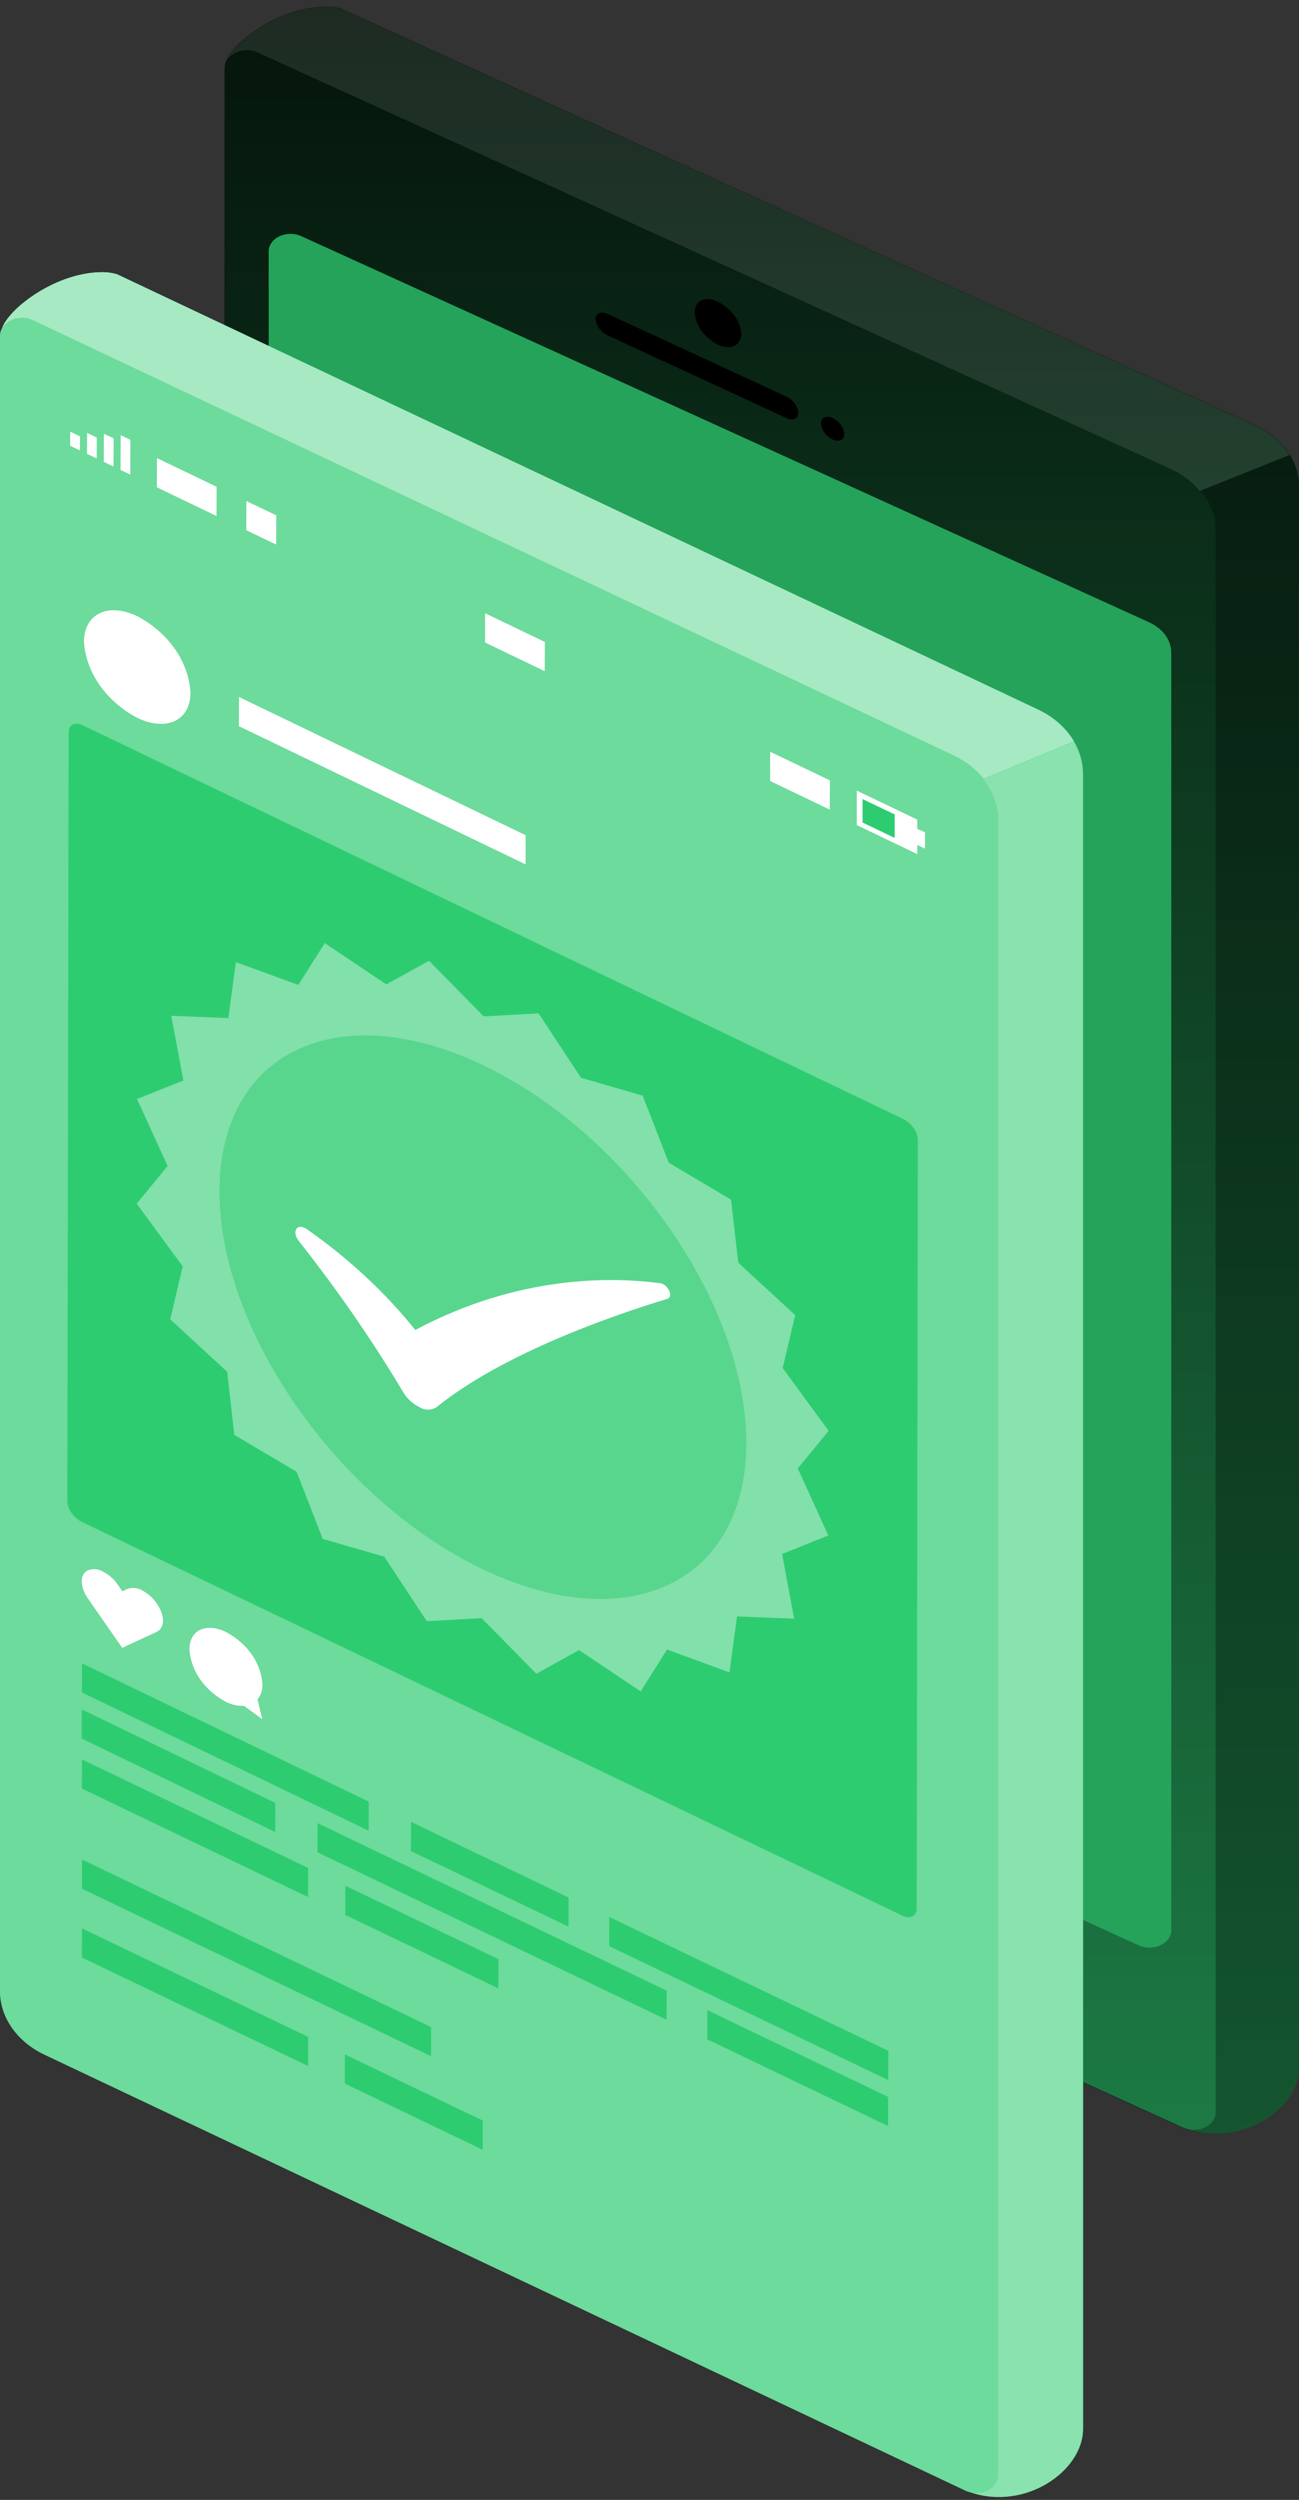 <svg width="185" height="356" viewBox="0 0 185 356" fill="none" xmlns="http://www.w3.org/2000/svg">
<rect x="0" y="0" width="185" height="356" fill="#333333" stroke="none"/>
<path d="M183.658 64.789C182.564 62.998 180.822 61.513 178.658 60.528L48.606 1.249C47.998 1.063 47.353 0.962 46.702 0.951C40 0.84 33.277 5.894 32.33 8.545C32.115 8.88 32.002 9.251 32 9.628V234.928C31.999 236.687 32.579 238.415 33.682 239.936C34.784 241.457 36.37 242.717 38.276 243.588L168.339 302.968C168.501 303.031 168.668 303.085 168.839 303.13C176.594 305.764 184.86 300.284 184.86 294.548V69.187C184.883 67.667 184.472 66.163 183.658 64.789Z" fill="black"/>
<path d="M32.373 8.537C33.32 5.886 40.043 0.866 46.745 0.943C47.386 0.957 48.019 1.058 48.617 1.241L178.616 60.528C180.53 61.4 182.126 62.658 183.245 64.177C184.365 65.696 184.97 67.423 184.999 69.187V294.573C184.999 300.309 176.733 305.79 168.978 303.156C168.807 303.111 168.64 303.057 168.478 302.994L38.319 243.588C36.412 242.717 34.827 241.457 33.725 239.936C32.622 238.415 32.042 236.687 32.043 234.928V9.636C32.041 9.254 32.154 8.877 32.373 8.537Z" fill="url(#paint0_linear_141_1517)"/>
<path d="M166.807 93.01C166.817 92.13 166.537 91.265 165.995 90.5C165.454 89.735 164.669 89.099 163.722 88.654L42.915 33.638C42.441 33.42 41.905 33.307 41.359 33.309C40.813 33.311 40.278 33.428 39.807 33.648C39.336 33.868 38.945 34.184 38.675 34.564C38.404 34.944 38.263 35.374 38.266 35.811V217.541C38.263 218.419 38.55 219.282 39.097 220.042C39.645 220.803 40.433 221.434 41.383 221.871L162.158 277.016C162.631 277.233 163.167 277.346 163.712 277.344C164.256 277.343 164.791 277.227 165.262 277.007C165.733 276.788 166.124 276.473 166.395 276.095C166.666 275.716 166.808 275.287 166.807 274.851V93.01Z" fill="#2ECC71"/>
<path opacity="0.2" d="M166.807 93.01C166.817 92.13 166.537 91.265 165.995 90.5C165.454 89.735 164.669 89.099 163.722 88.654L42.915 33.638C42.441 33.42 41.905 33.307 41.359 33.309C40.813 33.311 40.278 33.428 39.807 33.648C39.336 33.868 38.945 34.184 38.675 34.564C38.404 34.944 38.263 35.374 38.266 35.811V217.541C38.263 218.419 38.55 219.282 39.097 220.042C39.645 220.803 40.433 221.434 41.383 221.871L162.158 277.016C162.631 277.233 163.167 277.346 163.712 277.344C164.256 277.343 164.791 277.227 165.262 277.007C165.733 276.788 166.124 276.473 166.395 276.095C166.666 275.716 166.808 275.287 166.807 274.851V93.01Z" fill="black"/>
<path opacity="0.3" d="M185 69.186V294.572C185 300.308 176.734 305.789 168.979 303.155C169.446 303.29 169.947 303.334 170.439 303.282C170.931 303.229 171.401 303.083 171.807 302.855C172.214 302.627 172.547 302.323 172.776 301.971C173.006 301.618 173.127 301.226 173.128 300.828V75.417C173.114 73.453 172.374 71.537 171 69.911L183.766 64.797C184.589 66.166 185.011 67.667 185 69.186Z" fill="black"/>
<path opacity="0.1" d="M46.703 0.951C47.344 0.965 47.977 1.066 48.575 1.249L178.617 60.528C180.78 61.513 182.523 62.998 183.617 64.789L170.851 69.903C169.788 68.602 168.355 67.521 166.67 66.749L36.693 7.471C36.325 7.304 35.918 7.199 35.497 7.162C35.076 7.125 34.651 7.158 34.246 7.257C33.842 7.357 33.467 7.522 33.145 7.742C32.823 7.962 32.56 8.232 32.373 8.536C33.31 5.894 40.033 0.866 46.703 0.951Z" fill="white"/>
<path d="M86.51 44.692C85.595 44.265 84.84 44.598 84.829 45.442C84.864 45.903 85.033 46.352 85.323 46.751C85.613 47.151 86.016 47.49 86.499 47.743L112.031 59.547C112.946 59.974 113.68 59.616 113.69 58.772C113.659 58.315 113.494 57.871 113.207 57.475C112.92 57.08 112.521 56.744 112.042 56.496L86.51 44.692Z" fill="black"/>
<path d="M118.578 59.523C117.663 59.105 116.929 59.437 116.929 60.281C116.955 60.741 117.117 61.19 117.402 61.59C117.686 61.99 118.086 62.33 118.567 62.582C119.482 63 120.237 62.659 120.237 61.815C120.206 61.355 120.04 60.907 119.751 60.509C119.463 60.11 119.061 59.772 118.578 59.523Z" fill="black"/>
<path d="M102.248 42.979C100.418 42.127 98.95 42.8 98.939 44.488C98.998 45.405 99.327 46.299 99.898 47.096C100.469 47.892 101.267 48.57 102.226 49.073C104.046 49.925 105.567 49.226 105.567 47.547C105.501 46.63 105.166 45.739 104.59 44.945C104.013 44.151 103.211 43.478 102.248 42.979Z" fill="black"/>
<path d="M102.237 255.154C98.525 253.45 95.525 254.805 95.514 258.223C95.624 260.097 96.286 261.924 97.447 263.554C98.609 265.184 100.236 266.57 102.195 267.598C105.907 269.303 108.993 267.905 109.003 264.487C108.87 262.615 108.188 260.794 107.013 259.173C105.837 257.551 104.201 256.175 102.237 255.154Z" fill="black"/>
<path d="M153.444 106.642C153.279 106.279 153.09 105.916 152.889 105.562C152.065 104.165 150.883 102.935 149.425 101.958C148.924 101.632 148.394 101.336 147.842 101.074L16.678 39.07C16.462 38.989 16.236 38.93 16.004 38.893C15.614 38.825 15.219 38.783 14.822 38.765C10.602 38.697 6.371 40.73 3.558 42.94C2.136 43.965 1.03 45.258 0.331 46.711C0.235 46.886 0.156 47.066 0.095 47.251C0.033 47.447 0.001 47.648 8.23443e-07 47.85V283.5C-0.001 285.339 0.587 287.146 1.702 288.735C1.977 289.127 2.281 289.504 2.612 289.864C3.628 290.956 4.893 291.871 6.335 292.556L137.535 354.658C137.696 354.725 137.862 354.784 138.031 354.834C138.031 354.834 138.031 354.834 138.09 354.834C145.915 357.584 154.248 351.888 154.248 345.848V110.178C154.229 108.97 153.957 107.773 153.444 106.642Z" fill="#2ECC71"/>
<path d="M0.307 46.71C1.265 43.931 8.049 38.647 14.799 38.765C15.449 38.775 16.093 38.878 16.701 39.069L147.901 101.073C149.818 101.994 151.411 103.314 152.525 104.904C153.638 106.494 154.232 108.299 154.248 110.138V345.896C154.248 351.907 145.974 357.633 138.09 354.883C138.09 354.883 138.09 354.883 138.031 354.883C137.862 354.832 137.696 354.773 137.535 354.706L6.336 292.604C4.413 291.692 2.815 290.374 1.702 288.784C0.59 287.194 0.003 285.388 0 283.549V47.85C-0.004 47.455 0.101 47.065 0.307 46.71Z" fill="#2ECC71"/>
<path opacity="0.2" d="M154.187 110.178V345.896C154.187 351.907 145.913 357.633 138.029 354.883C138.029 354.883 138.029 354.883 137.97 354.883C138.442 355.025 138.947 355.07 139.445 355.015C139.942 354.961 140.416 354.807 140.827 354.569C141.239 354.33 141.575 354.013 141.808 353.644C142.041 353.274 142.163 352.864 142.166 352.447V116.729C142.156 114.678 141.415 112.676 140.038 110.974L152.886 105.641C153.728 107.052 154.173 108.603 154.187 110.178Z" fill="white"/>
<path opacity="0.4" d="M14.784 38.765C15.434 38.775 16.078 38.878 16.687 39.069L147.886 101.073C150.072 102.114 151.831 103.678 152.933 105.561L140.085 110.894C139.013 109.532 137.567 108.401 135.865 107.594L4.666 45.581C4.293 45.407 3.881 45.298 3.456 45.261C3.031 45.224 2.601 45.26 2.192 45.365C1.784 45.471 1.406 45.645 1.082 45.876C0.757 46.107 0.492 46.391 0.304 46.71C1.309 43.931 8.034 38.647 14.784 38.765Z" fill="white"/>
<path opacity="0.3" d="M0.307 46.71C1.265 43.931 8.049 38.647 14.799 38.765C15.449 38.775 16.093 38.878 16.701 39.069L147.901 101.073C149.818 101.994 151.411 103.314 152.525 104.904C153.638 106.494 154.232 108.299 154.248 110.138V345.896C154.248 351.907 145.974 357.633 138.09 354.883C138.09 354.883 138.09 354.883 138.031 354.883C137.862 354.832 137.696 354.773 137.535 354.706L6.336 292.604C4.413 291.692 2.815 290.374 1.702 288.784C0.59 287.194 0.003 285.388 0 283.549V47.85C-0.004 47.455 0.101 47.065 0.307 46.71Z" fill="white"/>
<path d="M128.709 159.394L11.811 103.303C10.688 102.763 9.778 103.195 9.778 104.285L9.589 213.766C9.624 214.356 9.826 214.931 10.179 215.443C10.533 215.955 11.027 216.39 11.622 216.713L128.508 272.794C129.631 273.324 130.541 272.902 130.553 271.812L130.718 162.321C130.686 161.736 130.487 161.165 130.137 160.656C129.788 160.148 129.299 159.715 128.709 159.394Z" fill="#2ECC71"/>
<path d="M17.165 66.923L18.559 67.591L18.571 62.631L17.189 61.963L17.165 66.923Z" fill="white"/>
<path d="M14.779 65.774L16.162 66.442L16.186 62.425L14.791 61.767L14.779 65.774Z" fill="white"/>
<path d="M12.389 64.625L13.772 65.293L13.784 62.317L12.401 61.649L12.389 64.625Z" fill="white"/>
<path d="M9.996 63.486L11.379 64.144L11.391 62.14L9.996 61.472V63.486Z" fill="white"/>
<path d="M22.339 69.398L30.837 73.484L30.849 69.32L22.351 65.234L22.339 69.398Z" fill="white"/>
<path d="M35.075 75.507L39.33 77.55L39.342 73.386L35.087 71.353L35.075 75.507Z" fill="white"/>
<path d="M122.845 117.102L122.857 113.743L127.42 115.933L122.857 113.743L122.845 117.102Z" fill="white"/>
<path d="M122.845 117.102L127.42 119.292V115.933L122.857 113.743L122.845 117.102Z" fill="#2ECC71"/>
<path d="M130.634 118.036V116.719L122.017 112.585V117.495L130.634 121.63V120.324L131.733 120.854V118.517L130.634 118.036ZM127.419 119.342L122.845 117.152V113.793L127.419 115.983V119.342Z" fill="white"/>
<path d="M109.673 111.22L118.171 115.295L118.195 111.131L109.684 107.055L109.673 111.22Z" fill="white"/>
<path d="M69.077 91.496L77.575 95.582L77.599 91.418L69.089 87.332L69.077 91.496Z" fill="white"/>
<path d="M49.186 268.542L49.175 272.696L70.97 283.156L70.994 279.002L49.186 268.542Z" fill="#2ECC71"/>
<path d="M80.977 270.221L58.543 259.446L58.52 263.601L80.965 274.365L80.977 270.221Z" fill="#2ECC71"/>
<path d="M11.64 247.582L39.192 260.89L39.204 256.746L11.652 243.437L11.64 247.582Z" fill="#2ECC71"/>
<path d="M52.508 256.558L11.682 236.875L11.67 241.02L52.496 260.703L52.508 256.558Z" fill="#2ECC71"/>
<path d="M45.214 263.778L94.928 287.624L94.94 283.48L45.238 259.633L45.214 263.778Z" fill="#2ECC71"/>
<path d="M43.882 266.007L11.673 250.557L11.662 254.702L43.87 270.151L43.882 266.007Z" fill="#2ECC71"/>
<path d="M86.762 277.144L126.488 296.208L126.512 292.053L86.774 272.99L86.762 277.144Z" fill="#2ECC71"/>
<path d="M100.717 290.404L126.472 302.759L126.484 298.614L100.74 286.259L100.717 290.404Z" fill="#2ECC71"/>
<path d="M11.67 268.962L61.384 292.809L61.396 288.665L11.682 264.808L11.67 268.962Z" fill="#2ECC71"/>
<path d="M11.673 274.611L11.662 278.766L43.882 294.215V290.061L11.673 274.611Z" fill="#2ECC71"/>
<path d="M68.757 301.983L49.113 292.564V296.719L68.745 306.138L68.757 301.983Z" fill="#2ECC71"/>
<path d="M14.643 223.794C14.341 223.61 13.986 223.496 13.614 223.465C13.242 223.434 12.866 223.487 12.527 223.617C11.345 224.167 11.345 225.964 12.527 227.634L13.2 228.616L17.408 234.666L21.64 232.702L22.325 232.378C23.507 231.828 23.507 230.021 22.325 228.351C21.828 227.584 21.104 226.935 20.221 226.465C19.917 226.286 19.562 226.175 19.192 226.144C18.821 226.113 18.447 226.163 18.106 226.288L17.42 226.613L16.746 225.63C16.246 224.879 15.521 224.246 14.643 223.794Z" fill="white"/>
<path d="M32.191 232.406C33.703 233.223 34.961 234.325 35.862 235.622C36.764 236.919 37.284 238.375 37.38 239.871C37.414 240.628 37.166 241.376 36.671 242.012L37.357 244.831L34.756 242.925C33.839 242.952 32.934 242.75 32.156 242.346C30.647 241.528 29.391 240.426 28.491 239.129C27.592 237.832 27.074 236.376 26.979 234.881C26.991 232.131 29.319 231.031 32.191 232.406Z" fill="white"/>
<path d="M76.711 144.308L82.751 153.481L91.533 156.025L95.244 165.572L104.121 170.836L105.149 179.813L113.257 187.287L111.473 194.82L118.021 203.758L113.624 209.111L117.974 218.657L111.39 221.299L113.104 230.512L104.972 230.188L103.896 238.163L95.008 234.902L91.249 240.864L82.479 234.981L76.392 238.35L68.602 230.433L60.789 230.866L54.738 221.682L45.968 219.148L42.256 209.592L33.38 204.337L32.363 195.351L24.255 187.886L26.028 180.343L19.479 171.406L23.876 166.053L19.527 156.506L26.122 153.864L24.396 144.652L32.529 144.985L33.604 137.01L42.492 140.261L46.263 134.3L55.022 140.183L61.109 136.824L68.898 144.74L76.711 144.308Z" fill="#2ECC71"/>
<g opacity="0.4">
<path d="M76.703 144.309L82.743 153.482L91.525 156.026L95.237 165.573L104.113 170.837L105.142 179.814L113.25 187.288L111.465 194.821L118.013 203.759L113.616 209.112L117.966 218.658L111.383 221.3L113.096 230.513L104.964 230.189L103.889 238.164L95 234.903L91.242 240.865L82.471 234.982L76.384 238.351L68.595 230.434L60.782 230.866L54.73 221.683L45.96 219.149L42.249 209.593L33.372 204.338L32.356 195.352L24.247 187.887L26.02 180.344L19.472 171.407L23.869 166.054L19.519 156.507L26.115 153.865L24.389 144.653L32.521 144.986L33.597 137.011L42.485 140.262L46.256 134.301L55.014 140.184L61.101 136.825L68.89 144.741L76.703 144.309Z" fill="white"/>
</g>
<path d="M68.874 151.733C89.606 161.682 106.354 185.794 106.283 205.594C106.212 225.395 89.357 233.37 68.684 223.43C48.012 213.491 31.204 189.369 31.263 169.569C31.322 149.768 48.13 141.793 68.874 151.733Z" fill="#2ECC71"/>
<g opacity="0.2">
<path d="M68.874 151.733C89.606 161.682 106.355 185.794 106.284 205.594C106.213 225.395 89.358 233.37 68.685 223.43C48.013 213.491 31.205 189.369 31.264 169.569C31.323 149.768 48.131 141.793 68.874 151.733Z" fill="white"/>
</g>
<path d="M94.408 182.858C95.318 183.29 95.861 184.714 95.046 184.96C87.588 187.219 71.784 192.63 62.14 200.409C61.801 200.626 61.385 200.743 60.958 200.743C60.53 200.743 60.114 200.626 59.776 200.409C58.748 199.89 57.927 199.132 57.412 198.229C52.983 190.821 48.021 183.642 42.554 176.729C41.561 175.472 42.2 174.284 43.382 174.853C43.478 174.898 43.569 174.951 43.654 175.011C49.612 179.173 54.829 184.018 59.149 189.399C73.758 181.601 87.02 181.807 94.017 182.74C94.155 182.76 94.287 182.8 94.408 182.858Z" fill="white"/>
<path d="M19.589 87.765C21.787 88.954 23.616 90.558 24.927 92.445C26.237 94.333 26.992 96.452 27.13 98.628C27.13 102.616 23.714 104.226 19.542 102.223C17.335 101.038 15.497 99.436 14.178 97.549C12.859 95.66 12.097 93.54 11.953 91.36C12.012 87.372 15.405 85.762 19.589 87.765Z" fill="white"/>
<path d="M74.859 118.938L34.033 99.255L34.022 103.41L74.847 123.092L74.859 118.938Z" fill="white"/>
<defs>
<linearGradient id="paint0_linear_141_1517" x1="108.521" y1="0.942" x2="108.521" y2="303.835" gradientUnits="userSpaceOnUse">
<stop stop-color="#05140B"/>
<stop offset="1" stop-color="#1C7A44"/>
</linearGradient>
</defs>
</svg>
